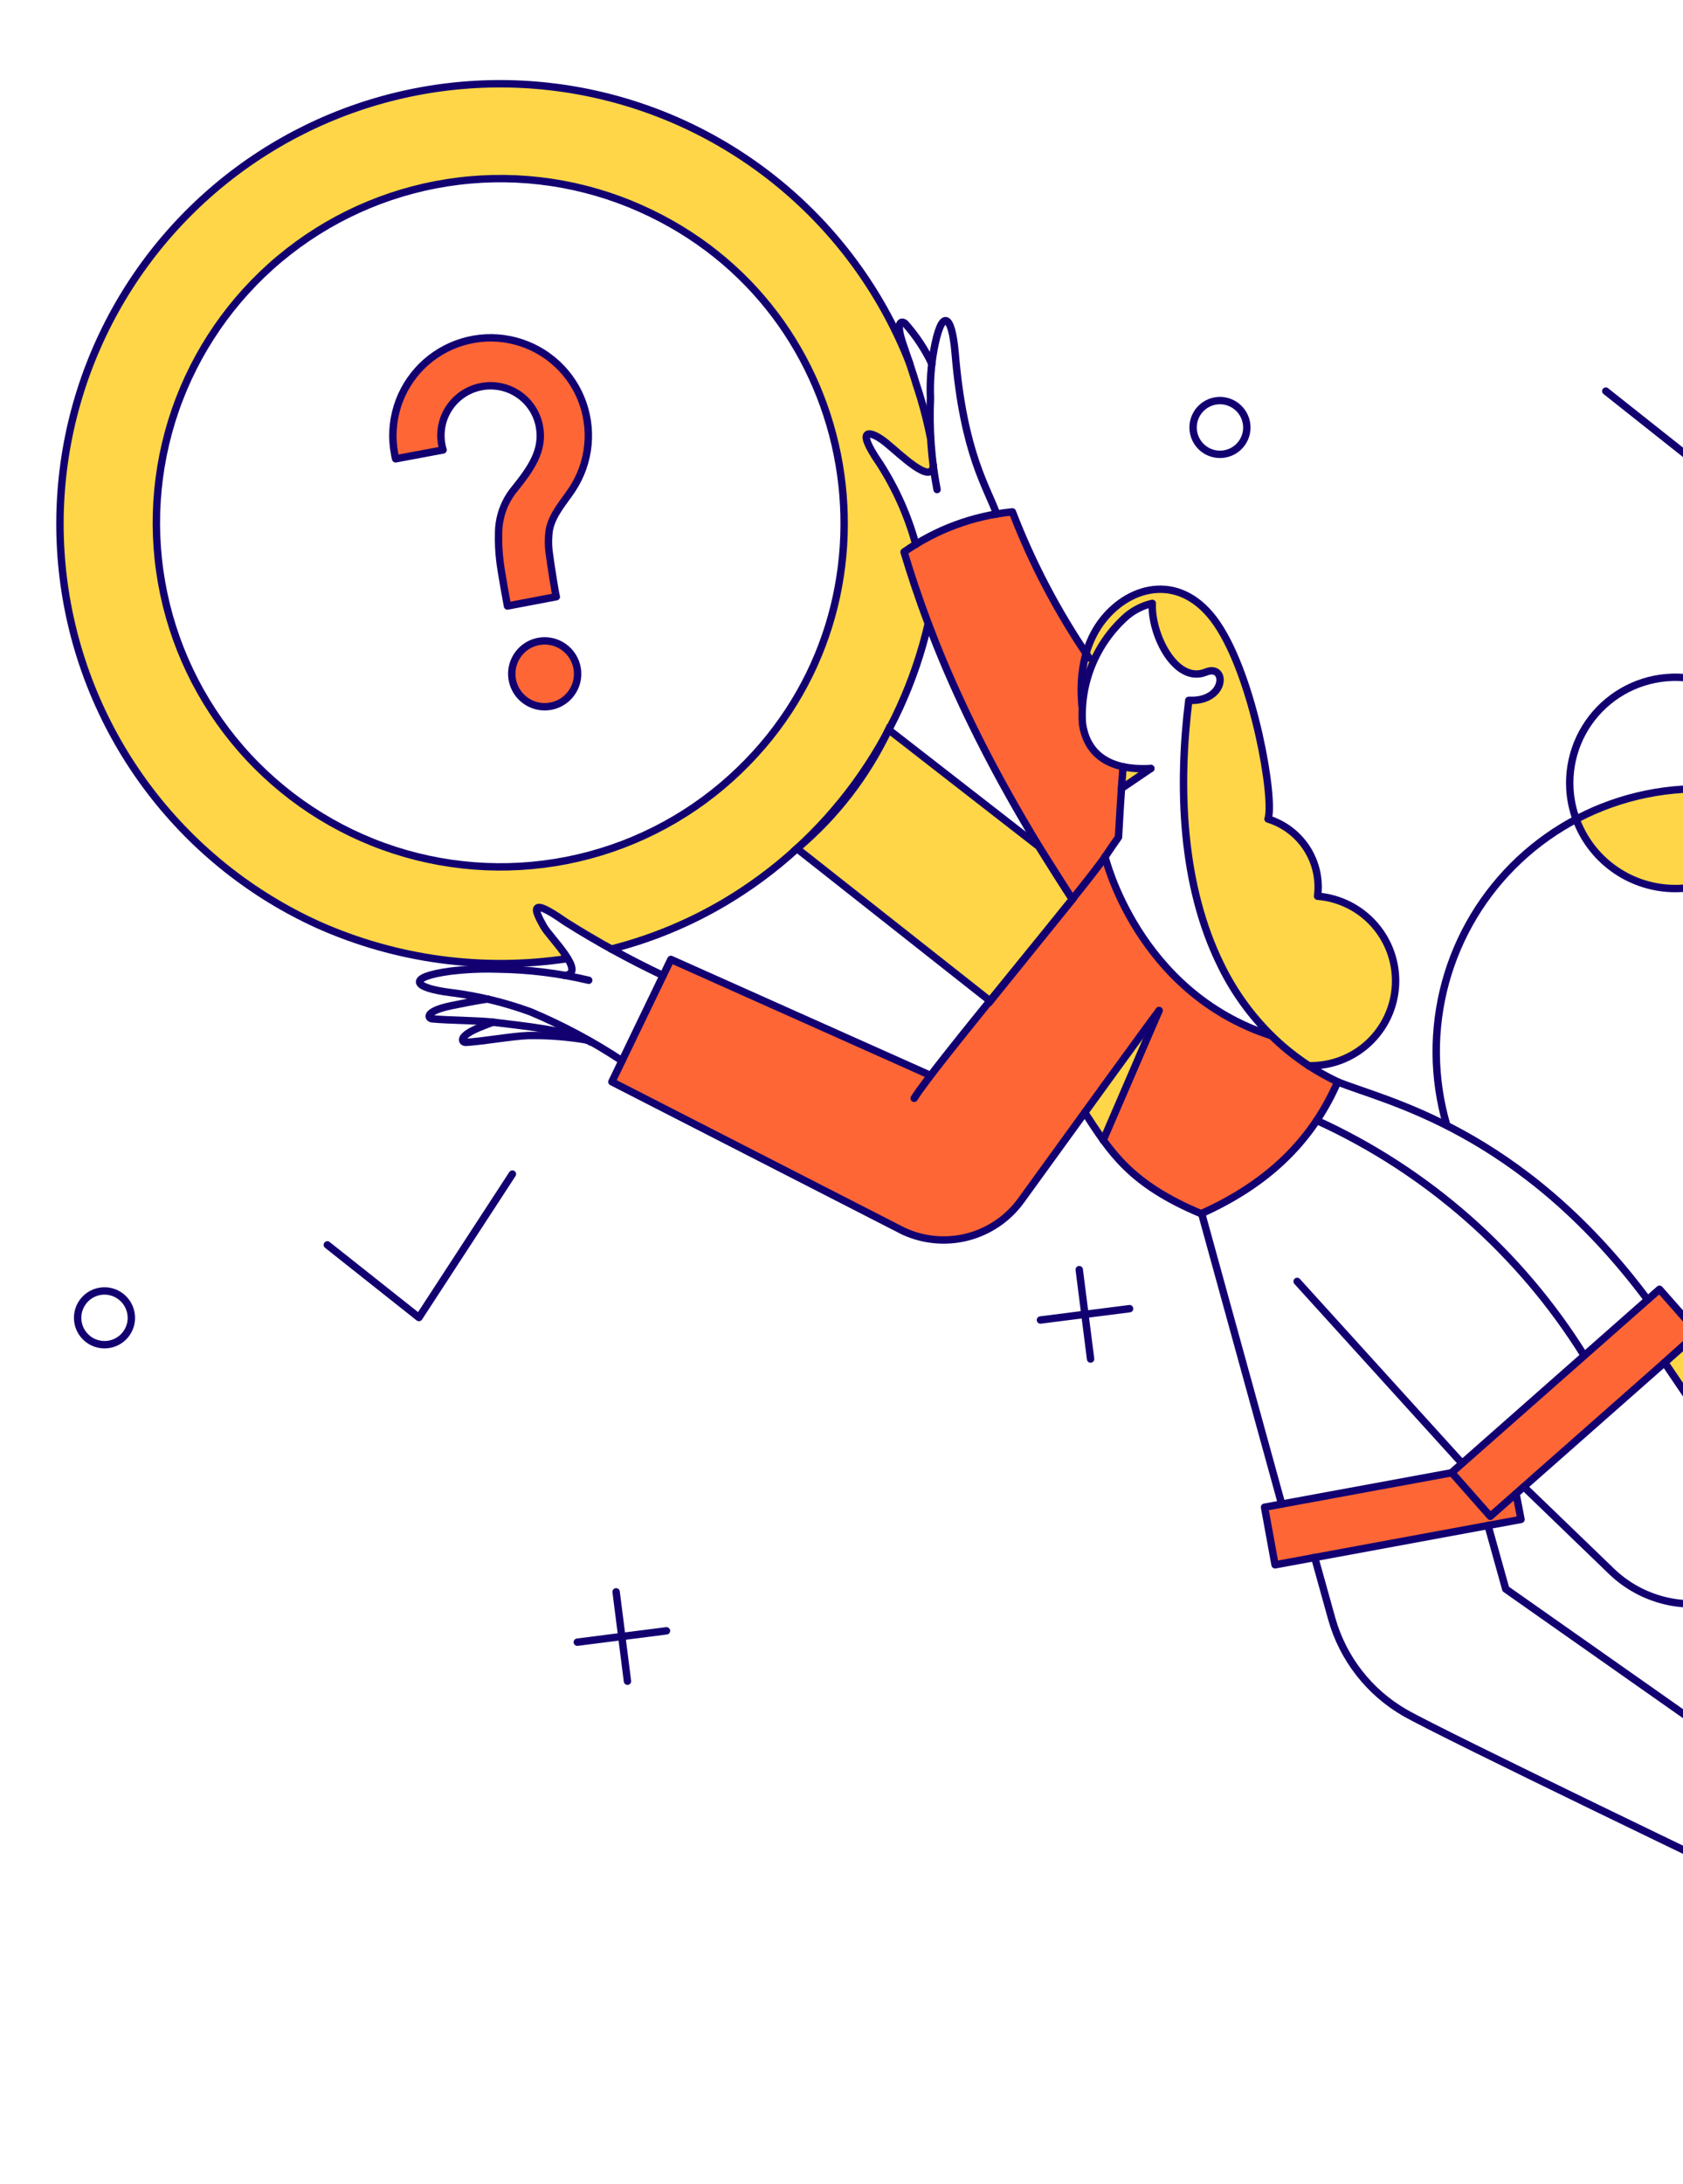 <svg width="175" height="227" viewBox="0 0 175 227" fill="none" xmlns="http://www.w3.org/2000/svg">
<path d="M132.217 107.66C118.251 103.155 114.902 89.058 114.902 89.058C115.371 88.388 115.829 87.71 116.276 87.025L116.727 79.752C109.432 77.735 113.573 68.852 113.573 68.852C110.228 63.962 107.435 58.717 105.248 53.211C101.197 53.606 97.317 55.039 93.983 57.373C96.771 66.681 101.48 78.175 111.487 93.487C107.181 98.863 100.152 107.362 96.766 111.782L69.776 99.698L63.623 112.424L93.918 127.936C96.011 128.915 98.379 129.133 100.615 128.554C102.852 127.974 104.816 126.633 106.169 124.76L112.8 115.62C115.46 119.697 117.499 123.044 124.883 126.134C132.739 122.599 136.14 118.318 139.087 112.424C136.537 111.248 134.212 109.636 132.217 107.66Z" fill="#FF6635"/>
<path d="M132.582 162.652L131.487 156.665L157.062 151.946L158.156 157.931L132.582 162.652Z" fill="#FF6635"/>
<path d="M154.961 157.61L150.948 153.062L172.554 134.009L176.566 138.557L154.961 157.61Z" fill="#FF6635"/>
<path d="M56.735 66.615C55.828 66.59 54.947 66.925 54.287 67.549C53.627 68.172 53.242 69.032 53.216 69.94C53.191 70.847 53.526 71.728 54.15 72.388C54.773 73.048 55.633 73.433 56.541 73.459C57.449 73.485 58.329 73.149 58.989 72.525C59.649 71.902 60.034 71.042 60.06 70.134C60.086 69.227 59.75 68.346 59.126 67.686C58.503 67.026 57.643 66.641 56.735 66.615Z" fill="#FF6635"/>
<path d="M59.525 50.867C60.44 49.476 61 47.882 61.156 46.224C61.311 44.566 61.056 42.896 60.415 41.36C59.773 39.823 58.764 38.468 57.476 37.413C56.188 36.358 54.66 35.636 53.027 35.31C51.395 34.984 49.707 35.063 48.112 35.542C46.517 36.022 45.065 36.885 43.882 38.057C42.699 39.229 41.823 40.673 41.329 42.263C40.835 43.853 40.74 45.541 41.051 47.176C41.077 47.35 41.112 47.522 41.158 47.691L46.092 46.77C45.888 46.097 45.824 45.39 45.903 44.691C45.981 43.993 46.202 43.318 46.551 42.708C46.9 42.097 47.37 41.565 47.932 41.143C48.494 40.72 49.136 40.417 49.819 40.252C50.502 40.087 51.212 40.063 51.905 40.181C52.597 40.3 53.259 40.559 53.848 40.942C54.437 41.325 54.942 41.825 55.332 42.41C55.721 42.995 55.987 43.653 56.113 44.345C56.565 46.808 55.226 48.699 53.559 50.782C52.465 52.087 51.865 53.735 51.865 55.438C51.872 57.981 52.175 60.517 52.769 62.99L57.851 62.025C57.306 59.749 57.068 57.412 57.143 55.074C57.465 53.442 58.645 52.197 59.525 50.867Z" fill="#FF6635"/>
<path fill-rule="evenodd" clip-rule="evenodd" d="M46.486 9.04C54.725 8.033 63.084 9.287 70.665 12.668C85.251 19.167 94.211 31.84 96.884 45.684C96.884 45.684 96.95 47.55 97.091 48.988C96.2 49.525 94.446 48.031 92.913 46.724C91.531 45.547 90.328 44.522 90.103 45.282C89.886 46.013 90.407 46.796 91.236 48.038C92.349 49.705 94.012 52.198 95.184 56.504L94.055 57.422C94.397 58.791 95.207 61.093 96.159 63.803L96.55 64.918C94.655 73.112 90.459 80.916 83.83 87.298C78.168 92.774 71.188 96.695 63.565 98.681C63.395 98.726 62.241 97.977 60.869 97.085C58.993 95.866 56.71 94.383 55.975 94.302C54.811 94.172 57.565 97.724 58.754 99.26C58.862 99.397 58.957 99.519 59.034 99.621C53.034 100.558 46.908 100.292 41.013 98.836C35.118 97.381 29.572 94.766 24.698 91.144C19.824 87.522 15.721 82.966 12.627 77.742C9.532 72.517 7.51 66.728 6.677 60.714C5.843 54.699 6.217 48.579 7.774 42.71C9.332 36.841 12.042 31.341 15.748 26.53C19.454 21.72 24.081 17.696 29.358 14.693C34.636 11.69 40.459 9.769 46.487 9.04H46.486ZM47.69 18.828C54.135 18.04 60.674 19.02 66.605 21.666C89.973 32.076 94.877 62.746 76.904 80.046C72.826 83.991 67.869 86.91 62.44 88.561C57.012 90.211 51.269 90.547 45.685 89.541C40.102 88.534 34.837 86.214 30.327 82.772C25.817 79.329 22.191 74.863 19.747 69.743C17.303 64.622 16.113 58.994 16.273 53.322C16.434 47.651 17.942 42.099 20.671 37.125C23.401 32.151 27.275 27.898 31.973 24.716C36.671 21.535 42.058 19.517 47.69 18.828Z" fill="#FFD647"/>
<path d="M176.63 146.86L179.248 142.891L175.214 139.715L173.091 141.625L176.63 146.86Z" fill="#FFD647"/>
<path d="M172.662 92.277C175.479 92.67 178.34 91.956 180.641 90.283C182.942 88.61 184.504 86.109 184.998 83.308C181.526 82.191 177.865 81.78 174.232 82.101C170.598 82.422 167.066 83.467 163.843 85.174C164.536 87.043 165.722 88.69 167.274 89.94C168.826 91.191 170.688 91.998 172.662 92.277Z" fill="#FFD647"/>
<path d="M108.015 87.985L92.395 75.842C90.15 80.602 86.9 84.819 82.869 88.203L102.971 104.059L111.511 93.482L108.015 87.985Z" fill="#FFD647"/>
<path d="M120.544 105.064L112.823 115.707C113.367 116.705 113.999 117.653 114.711 118.538L120.544 105.064Z" fill="#FFD647"/>
<path d="M116.598 81.978L119.665 79.811C118.693 79.875 117.716 79.853 116.748 79.747L116.598 81.978Z" fill="#FFD647"/>
<path d="M137.002 93.156C137.227 91.427 136.835 89.672 135.892 88.204C134.95 86.736 133.52 85.647 131.853 85.132C132.066 84.519 132.132 83.865 132.046 83.222C130.63 72.881 128.484 66.508 124.944 62.861C122.541 60.35 117.628 60.758 114.71 64.427C111.812 68.1 112.54 72.946 112.521 73.348C112.815 69.738 114.5 66.384 117.22 63.993C117.982 63.368 118.877 62.927 119.837 62.705C119.687 65.968 122.283 71.138 125.416 69.851C127.511 68.996 127.763 72.787 123.635 72.787C122.519 81.733 122.862 91.985 126.982 100.337L127.647 101.602C129.672 105.29 132.567 108.427 136.08 110.742C138.413 110.864 140.699 110.054 142.435 108.491C144.171 106.928 145.216 104.739 145.338 102.406C145.46 100.073 144.65 97.787 143.086 96.051C141.523 94.315 139.334 93.271 137.002 93.149V93.156Z" fill="#FFD647"/>
<path d="M176.63 146.86L179.248 142.891L175.214 139.715L173.091 141.625L176.63 146.86Z" stroke="#120071" stroke-width="0.769" stroke-linejoin="round"/>
<path d="M108.015 87.986L92.395 75.842C90.15 80.602 86.9 84.819 82.869 88.204L102.971 104.059L111.511 93.482L108.015 87.986Z" stroke="#120071" stroke-width="0.769"/>
<path d="M113.25 68.396C110.01 63.659 107.331 58.561 105.268 53.206C101.216 53.599 97.336 55.035 94.004 57.373C96.793 66.684 101.491 78.164 111.508 93.483" stroke="#120071" stroke-width="0.769" stroke-linecap="round" stroke-linejoin="round"/>
<path d="M97.437 50.888C96.835 47.758 96.605 44.568 96.75 41.384C96.686 39.739 96.8 38.091 97.089 36.47C97.88 32.024 98.963 32.458 99.321 36.749C100.196 47.261 102.709 50.738 103.632 53.442" stroke="#120071" stroke-width="0.769" stroke-linecap="round" stroke-linejoin="round"/>
<path d="M96.899 37.822C96.18 36.304 95.248 34.898 94.131 33.643C93.792 33.318 93.002 33.285 93.981 36.004C94.191 36.584 95.03 39.093 95.29 39.995C95.892 41.792 96.379 43.627 96.749 45.486" stroke="#120071" stroke-width="0.769" stroke-linecap="round" stroke-linejoin="round"/>
<path d="M97.051 48.378C96.901 50.502 93.62 47.217 92.073 45.975C90.68 44.857 88.685 44.146 91.494 48.206C93.158 50.797 94.417 53.626 95.227 56.596" stroke="#120071" stroke-width="0.769" stroke-linecap="round" stroke-linejoin="round"/>
<path d="M178.154 149.092L173.091 141.625" stroke="#120071" stroke-width="0.769" stroke-linecap="round" stroke-linejoin="round"/>
<path d="M116.775 79.692C116.775 79.692 116.538 82.664 116.302 87.02C115.828 87.691 115.363 88.369 114.907 89.053" stroke="#120071" stroke-width="0.769" stroke-linecap="round" stroke-linejoin="round"/>
<path d="M119.666 79.876L116.606 81.952" stroke="#120071" stroke-width="0.769" stroke-linecap="round" stroke-linejoin="round"/>
<path d="M152.021 152.096L134.878 133.194" stroke="#120071" stroke-width="0.769" stroke-linecap="round" stroke-linejoin="round"/>
<path d="M120.523 105.043L114.709 118.517" stroke="#120071" stroke-width="0.769" stroke-linecap="round" stroke-linejoin="round"/>
<path d="M164.722 140.895C158.061 130.19 148.388 121.689 136.916 116.458" stroke="#120071" stroke-width="0.769" stroke-linecap="round" stroke-linejoin="round"/>
<path d="M133.271 156.337L124.942 126.113" stroke="#120071" stroke-width="0.769" stroke-linecap="round" stroke-linejoin="round"/>
<path d="M157.641 155.249L158.156 157.931L132.582 162.652L131.487 156.665L150.948 153.083" stroke="#120071" stroke-width="0.769" stroke-linecap="round" stroke-linejoin="round"/>
<path d="M136.058 110.772C138.356 110.833 140.588 109.995 142.277 108.435C143.967 106.876 144.981 104.718 145.104 102.422C145.227 100.126 144.449 97.873 142.935 96.142C141.422 94.411 139.293 93.339 137.001 93.155C137.227 91.425 136.834 89.671 135.892 88.202C134.95 86.734 133.519 85.645 131.852 85.13C132.547 83.116 130.399 70.462 126.531 64.813C122.901 59.512 117.596 60.753 114.688 64.425C111.78 68.096 112.518 72.943 112.499 73.346" stroke="#120071" stroke-width="0.769" stroke-linecap="round" stroke-linejoin="round"/>
<path d="M176.63 146.86L191.242 124.632C194.031 120.147 193.923 118.731 195.168 115.642C201.004 112.467 214.242 108.733 220.787 107.875C215.98 115.385 204.716 119.826 200.275 129.138L187.08 159.433C186.3 161.228 185.097 162.806 183.574 164.034C182.051 165.263 180.253 166.103 178.334 166.485C176.415 166.866 174.432 166.777 172.555 166.225C170.678 165.674 168.962 164.676 167.555 163.317L158.457 154.542" stroke="#120071" stroke-width="0.769" stroke-linecap="round" stroke-linejoin="round"/>
<path d="M154.961 157.61L150.948 153.062L172.554 134.009L176.566 138.557L154.961 157.61Z" stroke="#120071" stroke-width="0.769" stroke-linecap="round" stroke-linejoin="round"/>
<path d="M58.728 101.395C61.067 101.159 57.179 97.45 56.54 96.313C55.676 94.772 54.76 92.986 58.793 95.82C62.06 97.882 65.449 99.744 68.941 101.397" stroke="#120071" stroke-width="0.769" stroke-linecap="round" stroke-linejoin="round"/>
<path d="M136.701 161.879L138.481 168.274C139.642 172.382 142.359 175.877 146.055 178.014C149.746 180.16 183.453 196.337 183.453 196.337C192.444 201.419 196.112 212.944 203.278 218.266C202.871 211.678 200.038 198.204 197.27 192.178C194.317 190.744 192.879 190.738 188.774 187.802L156.568 165.166L154.724 158.557" stroke="#120071" stroke-width="0.769" stroke-linecap="round" stroke-linejoin="round"/>
<path d="M120.523 105.043C119.301 106.631 111.973 116.771 106.169 124.782C104.814 126.652 102.85 127.992 100.614 128.571C98.379 129.15 96.011 128.933 93.918 127.956L63.623 112.446L69.759 99.723L96.749 111.78" stroke="#120071" stroke-width="0.769" stroke-linecap="round" stroke-linejoin="round"/>
<path d="M132.217 107.661C134.226 109.629 136.55 111.248 139.094 112.45C136.248 119 131.378 123.241 124.9 126.156C117.495 123.056 115.468 119.74 112.795 115.645" stroke="#120071" stroke-width="0.769" stroke-linecap="round" stroke-linejoin="round"/>
<path d="M171.31 135.082C158.018 117.266 143.933 114.446 139.094 112.45" stroke="#120071" stroke-width="0.769" stroke-linecap="round" stroke-linejoin="round"/>
<path d="M114.902 89.058C114.902 89.058 118.249 103.154 132.217 107.66C130.063 105.537 128.285 103.062 126.96 100.344C122.83 92.004 122.497 81.741 123.612 72.795H124.17C127.558 72.602 127.495 68.995 125.393 69.859C122.259 71.143 119.665 65.975 119.816 62.715C118.856 62.938 117.961 63.378 117.198 64.001C115.611 65.39 114.367 67.127 113.562 69.076C112.757 71.026 112.413 73.135 112.557 75.239C112.957 77.966 114.835 80.146 119.665 79.879" stroke="#120071" stroke-width="0.769" stroke-linecap="round" stroke-linejoin="round"/>
<path d="M114.901 89.058C112.884 92.108 97.157 110.75 95.055 114.162" stroke="#120071" stroke-width="0.769" stroke-linecap="round" stroke-linejoin="round"/>
<path d="M50.727 103.841C49.697 103.97 47.574 104.4 46.95 104.528C44.119 105.111 44.484 105.858 44.934 105.901C46.757 106.074 49.718 106.053 51.413 106.266C54.138 106.61 59.395 107.103 61.455 108.326" stroke="#120071" stroke-width="0.769" stroke-linecap="round" stroke-linejoin="round"/>
<path d="M51.264 106.244C50.812 106.416 50.405 106.566 50.212 106.652C47.509 107.682 48.003 108.374 48.453 108.346C50.278 108.239 53.196 107.703 54.911 107.638C56.974 107.599 59.036 107.757 61.07 108.11" stroke="#120071" stroke-width="0.769" stroke-linecap="round" stroke-linejoin="round"/>
<path d="M129.642 44.602C129.609 45.154 129.413 45.684 129.078 46.124C128.743 46.564 128.285 46.895 127.762 47.074C127.371 47.209 126.956 47.255 126.545 47.209C126.134 47.163 125.739 47.027 125.387 46.81C125.035 46.593 124.736 46.301 124.511 45.955C124.285 45.608 124.14 45.216 124.084 44.807C124.028 44.397 124.064 43.981 124.189 43.587C124.314 43.193 124.525 42.831 124.806 42.529C125.087 42.226 125.432 41.989 125.816 41.836C126.199 41.682 126.612 41.616 127.025 41.641C127.763 41.69 128.453 42.028 128.943 42.583C129.434 43.137 129.685 43.863 129.642 44.602Z" stroke="#120071" stroke-width="0.769" stroke-linecap="round" stroke-linejoin="round"/>
<path d="M203.815 112.102C204.438 106.056 203.027 99.975 199.805 94.821C196.583 89.667 191.734 85.735 186.026 83.648C181.282 81.914 176.15 81.53 171.2 82.538C166.251 83.546 161.678 85.906 157.99 89.357C154.302 92.808 151.643 97.214 150.309 102.085C148.975 106.957 149.018 112.103 150.433 116.952" stroke="#120071" stroke-width="0.769" stroke-linecap="round" stroke-linejoin="round"/>
<path d="M174.784 136.538C177.855 136.756 180.939 136.444 183.903 135.616" stroke="#120071" stroke-width="0.769" stroke-linecap="round" stroke-linejoin="round"/>
<path d="M175.707 70.499C174.099 70.278 172.462 70.415 170.913 70.901C169.365 71.388 167.943 72.212 166.751 73.313C165.559 74.415 164.626 75.767 164.018 77.272C163.411 78.778 163.145 80.399 163.239 82.019C163.367 84.187 164.134 86.268 165.443 87.999C166.753 89.731 168.546 91.036 170.597 91.749C172.647 92.462 174.863 92.552 176.965 92.006C179.066 91.461 180.959 90.305 182.404 88.685C183.848 87.064 184.78 85.051 185.08 82.9C185.479 80.013 184.715 77.086 182.958 74.761C181.201 72.437 178.593 70.904 175.707 70.499Z" stroke="#120071" stroke-width="0.769" stroke-linecap="round" stroke-linejoin="round"/>
<path d="M94.584 37.758C91.848 30.779 87.439 24.579 81.745 19.704C76.051 14.829 69.246 11.427 61.929 9.798C54.612 8.169 47.007 8.363 39.782 10.363C32.558 12.363 25.936 16.107 20.497 21.266C15.059 26.425 10.972 32.842 8.595 39.951C6.218 47.06 5.625 54.645 6.866 62.037C8.108 69.43 11.147 76.404 15.716 82.347C20.285 88.289 26.245 93.018 33.07 96.118C41.203 99.746 50.205 100.967 59.011 99.637" stroke="#120071" stroke-width="0.769" stroke-linecap="round" stroke-linejoin="round"/>
<path d="M96.516 64.834C95.125 70.846 92.53 76.512 88.886 81.491C85.242 86.47 80.625 90.657 75.316 93.8C71.647 95.966 67.689 97.599 63.56 98.65" stroke="#120071" stroke-width="0.769" stroke-linecap="round" stroke-linejoin="round"/>
<path d="M66.604 21.666C60.674 19.021 54.135 18.039 47.69 18.828C41.244 19.616 35.134 22.143 30.016 26.14C24.898 30.136 20.964 35.45 18.636 41.512C16.308 47.574 15.675 54.156 16.803 60.551C17.931 66.945 20.779 72.913 25.04 77.812C29.302 82.712 34.817 86.359 40.993 88.363C47.17 90.366 53.776 90.651 60.102 89.186C66.428 87.721 72.236 84.561 76.903 80.046C94.877 62.746 89.972 32.076 66.604 21.666Z" stroke="#120071" stroke-width="0.769" stroke-linecap="round" stroke-linejoin="round"/>
<path d="M34.034 129.395L43.561 136.947L53.28 122.036" stroke="#120071" stroke-width="0.769" stroke-linecap="round" stroke-linejoin="round"/>
<path d="M166.972 40.653L176.499 48.205L186.218 33.293" stroke="#120071" stroke-width="0.769" stroke-linecap="round" stroke-linejoin="round"/>
<path d="M117.455 136.026L108.186 137.205" stroke="#120071" stroke-width="0.769" stroke-linecap="round" stroke-linejoin="round"/>
<path d="M69.299 169.513L60.029 170.692" stroke="#120071" stroke-width="0.769" stroke-linecap="round" stroke-linejoin="round"/>
<path d="M113.4 141.261L112.22 131.971" stroke="#120071" stroke-width="0.769" stroke-linecap="round" stroke-linejoin="round"/>
<path d="M65.244 174.748L64.064 165.458" stroke="#120071" stroke-width="0.769" stroke-linecap="round" stroke-linejoin="round"/>
<path d="M60.061 70.134C60.042 70.811 59.822 71.468 59.43 72.02C59.038 72.572 58.492 72.996 57.859 73.237C57.226 73.479 56.536 73.527 55.876 73.376C55.215 73.225 54.615 72.882 54.149 72.39C53.684 71.898 53.376 71.279 53.262 70.611C53.149 69.943 53.236 69.257 53.513 68.639C53.789 68.021 54.243 67.499 54.817 67.138C55.39 66.778 56.058 66.596 56.735 66.615C57.642 66.643 58.501 67.029 59.124 67.689C59.747 68.348 60.084 69.227 60.061 70.134Z" stroke="#120071" stroke-width="0.769" stroke-linecap="round" stroke-linejoin="round"/>
<path d="M59.503 50.867C60.419 49.476 60.979 47.882 61.134 46.224C61.289 44.567 61.035 42.896 60.393 41.36C59.752 39.823 58.742 38.468 57.454 37.413C56.166 36.358 54.638 35.636 53.006 35.31C51.373 34.984 49.685 35.064 48.09 35.543C46.496 36.022 45.043 36.885 43.861 38.057C42.678 39.229 41.801 40.673 41.308 42.263C40.814 43.853 40.718 45.541 41.03 47.176C41.054 47.35 41.091 47.522 41.137 47.691L46.072 46.77C45.867 46.097 45.801 45.389 45.879 44.689C45.957 43.99 46.177 43.314 46.525 42.703C46.874 42.092 47.344 41.558 47.907 41.135C48.469 40.712 49.112 40.408 49.796 40.243C50.48 40.078 51.19 40.053 51.884 40.173C52.577 40.292 53.239 40.551 53.829 40.935C54.418 41.319 54.923 41.82 55.312 42.407C55.701 42.993 55.967 43.653 56.091 44.345C56.543 46.808 55.205 48.699 53.538 50.782C52.444 52.087 51.844 53.736 51.844 55.438C51.819 56.353 51.86 57.269 51.964 58.179C52.089 59.376 52.767 62.99 52.767 62.99L57.849 62.025C57.784 62.025 57.162 57.992 57.119 57.541C57.001 56.723 57.001 55.892 57.119 55.074C57.443 53.442 58.623 52.197 59.503 50.867Z" stroke="#120071" stroke-width="0.769" stroke-linecap="round" stroke-linejoin="round"/>
<path d="M64.673 110.257C61.669 108.273 58.487 106.572 55.169 105.175C52.505 104.201 49.739 103.532 46.925 103.179C42.783 102.671 42.31 101.557 46.817 100.948C48.476 100.747 50.147 100.675 51.817 100.733C54.982 100.774 58.134 101.162 61.215 101.892" stroke="#120071" stroke-width="0.769" stroke-linecap="round" stroke-linejoin="round"/>
<path d="M13.655 137.149C13.622 137.701 13.426 138.23 13.091 138.671C12.756 139.111 12.298 139.441 11.775 139.621C11.384 139.755 10.968 139.801 10.558 139.755C10.147 139.71 9.751 139.573 9.4 139.357C9.048 139.14 8.749 138.848 8.523 138.501C8.298 138.155 8.152 137.763 8.097 137.353C8.041 136.944 8.077 136.527 8.202 136.133C8.327 135.739 8.537 135.378 8.818 135.075C9.1 134.772 9.445 134.536 9.828 134.382C10.212 134.229 10.625 134.162 11.037 134.187C11.776 134.236 12.466 134.574 12.956 135.129C13.446 135.684 13.697 136.41 13.655 137.149Z" stroke="#120071" stroke-width="0.769" stroke-linecap="round" stroke-linejoin="round"/>
</svg>
